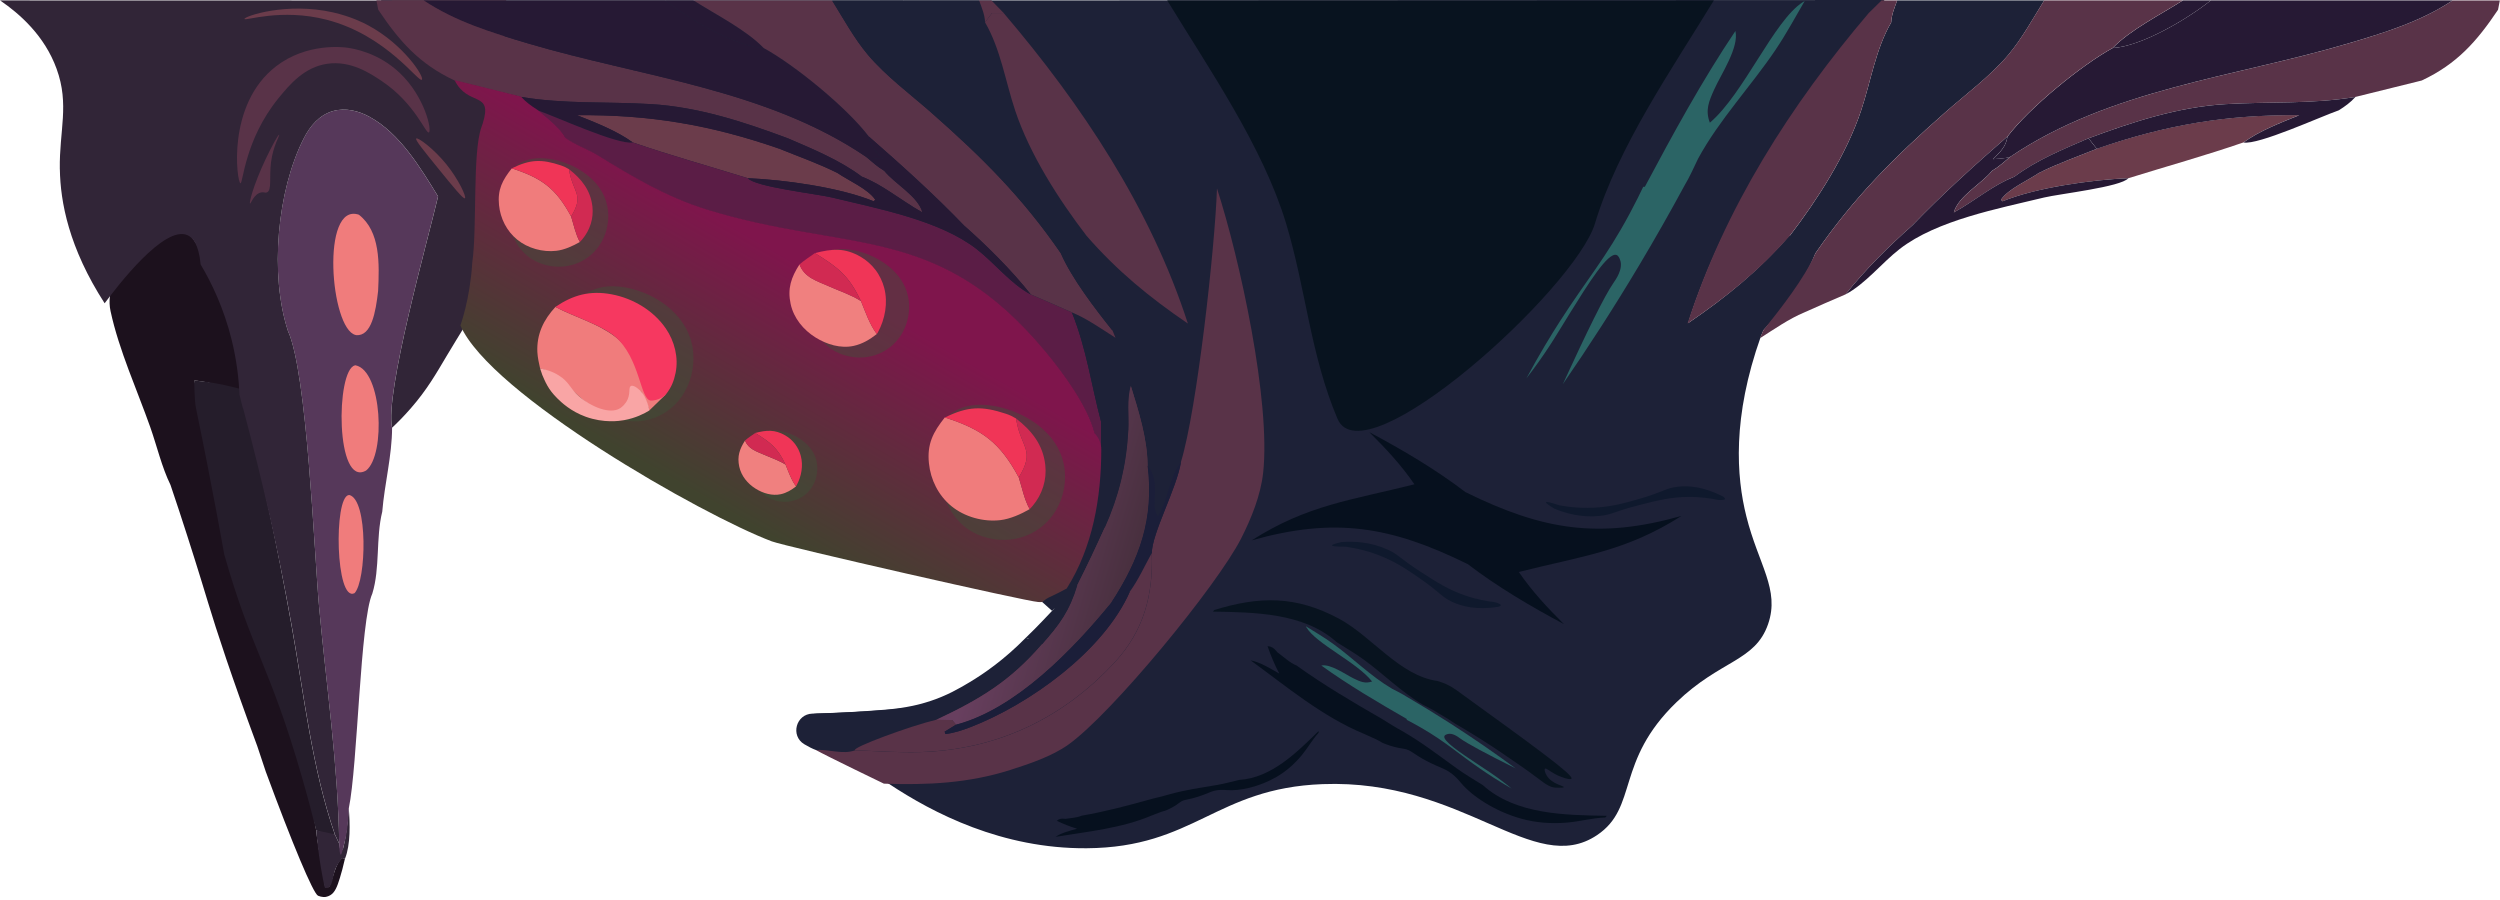 <svg width="586" height="211" viewBox="0 0 586 211" fill="none" xmlns="http://www.w3.org/2000/svg">
<path d="M100.43 0.1H233.5L441.75 4.57764e-05L438.86 2.96C420.57 24.45 404.44 48.67 395.69 75.74C404.7 69.61 412.26 63.4 419.43 55.19L419.54 55.25C426.11 46.66 432.81 36.21 436.25 25.89C438.53 19.05 439.65 11.53 443.3 5.24C443.36 3.45 444.1 1.78 444.7 0.1H479.17C476.54 4.32 473.99 9.01 470.79 12.82C466.58 17.82 460.78 22.11 455.87 26.43C443.99 36.88 434.51 46.32 425.53 59.38C422.26 67.6 416.5 73.96 413.35 77.39L412.74 78.87C406 97.85 407.01 111.71 409.34 121.01C412.17 132.37 417.25 138.16 414.44 146.29C411.41 155.06 403.31 154.64 392.99 164.58C378.56 178.48 384.06 189.25 374.34 195.76C359.41 205.76 343.12 182.53 310 183.8C284.89 184.76 280.02 198.65 254.7 198.83C234.93 198.97 218.77 190.65 208.31 183.69C205.98 182.57 203.64 181.43 201.27 180.27C197.59 178.47 193.6 176.5 192.33 175.79C191.55 175.51 190.63 175.04 189.62 174.44C186.3 172.46 187.66 167.36 191.53 167.26C197.59 167.11 204.29 166.7 208.62 166.34C213.78 165.91 216.97 165.03 218.93 164.39C223.1 163.03 225.97 161.33 228.29 159.95C231.78 157.87 236.57 154.55 241.56 149.46C244.35 146.81 246.95 143.95 249.61 141.17L247.72 143.17L245.4 141.09C244.99 141.14 244.87 141.11 244.47 141.1C241.98 141.03 185.21 128.1 181.99 126.88C165.56 120.67 115.99 92.41 109.02 76.27C109.02 76.27 111.29 70.11 111.8 61.55C112.98 53.23 111.81 35.83 113.95 29.8C114.04 29.53 114.15 29.27 114.23 29C116.74 21.15 110.83 25.11 107.7 18.85L107.63 18.83C99.38 14.95 94.75 9.7 89.75 2.25L89.33 0.07H100.41L100.43 0.1ZM259.23 105.1C259.23 105.1 259.23 105.06 259.23 105.04C259.23 105.04 259.23 105.07 259.23 105.1ZM204.75 32C205.58 32.73 206.42 33.46 207.26 34.2C206.42 33.46 205.59 32.73 204.75 32ZM211.04 45.81C210.63 45.54 210.23 45.27 209.83 45.01C208.89 44.4 207.96 43.82 207.03 43.29C206.09 42.76 205.13 42.27 204.13 41.82C205.14 42.27 206.09 42.76 207.03 43.29C207.97 43.82 208.89 44.4 209.83 45.01C210.23 45.27 210.64 45.54 211.04 45.81ZM197.42 40.55C199.42 41.91 202.56 43.38 204.68 45.13C202.56 43.38 199.42 41.92 197.42 40.55ZM196.18 46.3C196.85 46.46 197.53 46.62 198.22 46.79C197.53 46.63 196.84 46.46 196.18 46.3C192.63 45.44 178.16 43.83 176.41 41.77C178.16 43.82 192.62 45.43 196.18 46.3Z" fill="#1D2137"/>
<path d="M62.35 181.01C68.45 197.56 73.41 209.45 74.55 209.96C75.44 210.35 76.25 210.25 76.25 210.25C76.25 210.25 76.86 210.18 77.43 209.83C78.51 209.19 79.05 207.81 79.66 205.82C80.04 204.59 80.46 203.05 80.86 201.26L80.24 201.12C78.59 202.26 78.11 205.96 77.1 207.92L76.25 207.94L76.11 207.25C75.42 202.8 74.36 197.45 74.12 194.63C73.6 191.7 72.74 187.2 71.42 181.78C65.01 155.39 58.97 152.89 53.24 129.85C50.48 118.76 47.17 98.41 46.56 95.47C46.15 93.49 46.17 91.52 45.63 89.55C45.6 89.44 45.57 89.33 45.53 89.22C49.75 89.37 54.62 91.68 56.67 91.67L55.55 84.39L52.63 66.61C52.63 66.61 35.53 43.11 35.3 37.24C32 37.03 28.85 36.89 25.68 35.83C27.28 48.06 29.94 59.85 26.82 65.97C25.73 68.12 25.41 70.57 25.91 72.92C27.88 82.09 32.18 91.5 35.22 100.12C36.77 104.51 37.93 109.53 39.97 113.68C41.32 117.67 42.64 121.66 43.92 125.67C46.47 133.61 48.22 139.43 48.76 141.21C50.79 147.91 54.21 158.41 60.31 174.91C60.99 176.94 61.66 178.97 62.34 181L62.35 181.01Z" fill="#1C111D"/>
<path d="M77.009 195.77L78.479 195.57C73.129 180.18 71.229 162.67 68.339 146.6C65.039 128.2 61.079 109.22 56.279 91.14C56.279 91.14 49.749 89.38 45.529 89.23C45.559 89.34 45.529 93.69 45.939 95.67C49.949 115.04 52.559 129.94 52.559 129.94C58.959 152.52 63.289 156.12 70.769 182.13C72.299 187.43 73.419 191.81 74.119 194.65L77.009 195.78V195.77Z" fill="#251D2B"/>
<path d="M81.759 189.47C81.479 192.74 81.199 195.91 80.359 199.1L79.709 198.99L79.499 197.75L78.489 195.57L74.129 194.64C74.229 195.89 74.359 197.17 74.519 198.48C74.919 201.84 75.459 205 76.089 207.95C76.119 207.99 76.159 208.05 76.239 208.09C76.539 208.26 76.969 208.01 77.109 207.93C77.899 207.47 77.999 205.64 78.439 204.23C78.689 203.44 79.169 202.33 80.249 201.14L80.869 201.28C82.199 197.95 82.039 193.01 81.759 189.48V189.47Z" fill="#312537"/>
<path d="M91.9 100.25C90.15 92.29 100.279 56.24 102.679 46.05C98.549 39.33 93.799 31.36 86.669 27.42C84.039 25.97 80.939 25.18 77.98 26.05C74.809 26.99 72.68 29.54 71.219 32.39C64.939 44.66 63.159 64.39 67.489 77.57C72.009 87.44 73.62 129.49 74.79 142.28C76.46 160.55 79.249 179.41 79.499 197.75C79.539 198.95 79.639 200.32 79.869 200.34C80.019 200.35 80.189 199.77 80.359 199.1C80.899 197 81.169 195.95 81.379 194.29C81.539 193.03 81.699 191.39 81.759 189.47C83.849 179.43 84.419 145.47 87.269 139.14C89.119 133.18 88.07 126.09 89.6 119.94C90.139 113.39 91.889 106.82 91.909 100.26L91.9 100.25Z" fill="#56385A"/>
<path d="M14.02 39.66C13.88 30.57 16.32 24.54 13.27 16.14C10.45 8.36 4.63 3.25 0.02 0.1C39.559 0.11 79.1 0.12 118.64 0.13C118.64 0.13 116.069 65.09 112.609 70.58C107.939 77.98 104.71 83.41 104.71 83.41C102.18 87.67 100.09 91.35 96.279 95.72C94.54 97.72 92.98 99.25 91.909 100.25C90.159 92.29 100.29 56.24 102.69 46.05C98.559 39.33 93.809 31.36 86.68 27.42C84.049 25.97 80.95 25.18 77.99 26.05C74.82 26.99 72.69 29.54 71.23 32.39C64.95 44.66 63.169 64.39 67.499 77.57C72.019 87.44 73.629 129.49 74.799 142.28C76.469 160.55 79.26 179.41 79.51 197.75L78.499 195.57C73.15 180.18 71.249 162.67 68.359 146.6C65.079 128.32 61.77 113.77 57.02 95.81C56.87 95.81 56.19 92.52 56.139 92.56C55.989 88.92 55.499 84.55 54.319 79.73C52.459 72.17 49.539 66.2 47.029 61.99C46.58 57.18 45.13 55.64 43.94 55.12C38.469 52.73 27.54 67.04 24.529 71.09C16.11 58.06 14.149 47.31 14.03 39.66H14.02Z" fill="#312537"/>
<path d="M83.48 78.56C87.1 78.85 88.07 73.1 88.629 68.21C88.93 61.85 89.18 54.26 84.12 50.33C75.139 47.28 77.409 77.13 83.35 78.52L83.48 78.56Z" fill="#F07C7C"/>
<path d="M83.19 85.65C78.7 86.7 78.61 114.51 85.83 110.28C90.45 106.63 89.62 86.84 83.31 85.62L83.19 85.65Z" fill="#F07C7C"/>
<path d="M81.749 116.04C78.189 116.49 78.639 141.29 83.099 139.04C85.879 136.16 86.339 117.09 81.859 116.02L81.749 116.04Z" fill="#F07C7C"/>
<path d="M100.53 31.04C99.8 31.44 97.3 24.25 89.54 19.04C86.81 17.21 82.24 14.14 76.7 14.95C71.32 15.74 67.93 19.78 65.3 22.99C57.35 32.74 56.97 43.08 56.36 42.96C55.55 42.8 52.98 24.52 64.75 15.51C71.89 10.04 80.33 11.04 81.3 11.17C82.93 11.39 88.65 12.34 93.65 17.05C99.65 22.71 101.27 30.63 100.53 31.04Z" fill="#593348"/>
<path d="M97.56 32.47C97.91 32.11 101.6 34.78 104.61 38.49C107.53 42.1 109.39 46.19 108.98 46.47C108.6 46.73 106.23 43.81 102.7 39.47C99.28 35.26 97.26 32.77 97.56 32.47Z" fill="#6B3C4B"/>
<path d="M98.89 18.67C99.49 18.05 94.7 10.46 86.28 5.93C85.32 5.41 82.36 3.89 78.12 2.92C67.14 0.41 57.23 3.84 57.31 4.44C57.38 4.99 65.89 1.87 76.57 4.63C90.66 8.27 98.14 19.45 98.88 18.68L98.89 18.67Z" fill="#6B3C4B"/>
<path d="M111.8 44.02C111.82 37.6 111.83 34.38 112.23 32.75C113.09 29.24 114.35 28.11 113.74 25.69C113.34 24.12 112.43 23.07 111.68 22.29C107.53 17.95 104.26 17.26 99.08 13.34C96.83 11.64 93.75 8.96 91.66 4.73C91.28 3.95 90.21 1.78 90.73 1.37C91.57 0.71 94.58 6.13 101.08 9.16C106.4 11.64 109.71 10.5 113.93 14.27C115.81 15.96 116.83 17.69 116.65 17.87C116.41 18.11 114.27 15.61 110.65 14.89C109.23 14.61 107.3 14.54 107.12 15.08C106.77 16.18 114.35 17.66 116.15 23.02C116.42 23.84 116.42 24.33 116.3 27.67C116.06 34.52 115.94 37.95 115.84 39.01C115.3 44.62 114.7 45.16 113.4 53.07C111.89 62.28 111.73 67.38 111.31 67.36C110.9 67.34 110.42 62.61 110.85 57.71C111.13 54.46 111.65 52.95 111.82 48.7C111.88 47.15 111.82 47.35 111.82 44L111.8 44.02Z" fill="#312537"/>
<path d="M91.89 0.13H118.63C118.55 1.96 118.47 3.8 118.39 5.63C118.28 7.9 118.18 10.18 118.07 12.45C118.01 13.68 117.95 14.9 117.89 16.13C116.53 14.37 114.26 11.91 110.79 10.28C107.26 8.61 105.08 9.02 101.73 7.84C99.12 6.92 95.51 4.94 91.89 0.13Z" fill="#6B3C4B"/>
<path d="M65.43 31.6C65.21 31.5 63.62 34.42 62.21 37.41C59.31 43.59 58.35 47.61 58.61 47.71C58.81 47.79 59.5 45.43 61.24 45.1C61.93 44.97 62.13 45.28 62.56 45.1C63.78 44.58 63.07 41.6 63.53 38.02C64.03 34.12 65.64 31.68 65.43 31.59V31.6Z" fill="#593348"/>
<path d="M217.819 164.41C221.989 163.05 224.859 161.35 227.179 159.97C230.669 157.89 235.459 154.57 240.449 149.48L244.249 151.02C236.799 159.67 229.719 163.9 219.469 168.72C213.579 170.11 199.529 175.26 200.439 175.88C197.429 176.94 194.459 175.6 191.239 175.8C190.459 175.52 189.539 175.05 188.529 174.45C185.209 172.47 186.569 167.37 190.439 167.27C196.499 167.12 203.199 166.71 207.529 166.35C212.689 165.92 215.879 165.04 217.839 164.4L217.819 164.41Z" fill="#1D2137"/>
<path d="M202.969 36.73C204.349 37.88 205.699 39.13 207.259 40.04C209.779 43.14 215.189 45.99 216.209 49.79C213.649 48.37 211.179 46.6 208.709 45.02C206.519 43.59 204.439 42.35 201.999 41.4C196.869 37.54 190.509 34.94 184.649 32.41C174.279 28.54 163.679 25.07 152.549 24.4C142.229 23.78 132.389 24.44 122.089 22.71L106.539 18.86C98.289 14.98 93.659 9.73 88.659 2.28L88.239 0.1H99.319C106.809 5.07 115.249 7.65 123.809 10.19C150.359 18.06 179.569 20.89 202.979 36.74L202.969 36.73Z" fill="#593348"/>
<path d="M203.639 32C203.979 34.41 205.399 35.66 207.019 37.31C205.739 37.18 204.169 37.2 202.969 36.74C179.559 20.89 150.359 18.06 123.799 10.19C115.239 7.65 106.799 5.07 99.309 0.1H155.989C161.309 4.35 172.119 10.84 178.979 11.26C186.309 15.26 198.609 25.34 203.629 32H203.639Z" fill="#261934"/>
<path d="M155.989 0.1H162.539C167.669 3.39 174.799 6.93 178.979 11.26C172.119 10.84 161.309 4.35 155.989 0.1Z" fill="#261934"/>
<path d="M182.709 34.87C187.209 36.7 191.969 38.37 196.299 40.55C198.909 42.33 203.469 44.29 205.159 46.81L204.779 47.18C196.959 43.95 183.779 42.12 175.289 41.77C166.279 38.96 157.259 36.47 148.319 33.38C144.579 30.65 139.53 28.71 135.25 26.99C152.25 26.83 166.559 29.25 182.709 34.86V34.87Z" fill="#6B3C4B"/>
<path d="M135.249 27C139.539 28.72 144.579 30.66 148.319 33.39C144.839 34.01 130.379 27.38 125.969 25.84C124.499 24.9 123.249 24.02 122.079 22.71C132.379 24.43 142.209 23.78 152.539 24.4C163.669 25.07 174.269 28.54 184.639 32.41L182.699 34.88C166.549 29.27 152.239 26.85 135.239 27.01L135.249 27Z" fill="#261934"/>
<path d="M258.119 105.05L256.559 101.62C254.919 95.24 249.309 87.62 245.129 82.58C219.769 52.05 199.079 59.5 165.619 49.17C156.329 46.3 148.399 41.58 140.169 36.51C137.699 34.99 134.779 34.05 132.489 32.36C131.309 29.94 128.569 28.83 126.389 27.22C126.389 27.22 125.769 26.72 125.909 26.19C125.939 26.07 125.949 25.95 125.969 25.84C130.379 27.38 144.839 34.01 148.319 33.39C157.259 36.47 166.279 38.96 175.289 41.78C177.039 43.83 191.499 45.44 195.059 46.31C205.729 48.91 220.169 51.61 228.889 58.37C233.099 61.63 236.939 66.57 241.579 69.01C244.819 70.38 248.039 71.79 251.249 73.24C254.709 81.88 255.759 90.09 258.089 98.9L258.109 105.06L258.119 105.05Z" fill="#5B1D46"/>
<path d="M248.499 141.19L246.609 143.19L244.289 141.11C245.059 140.41 245.659 139.95 246.619 139.52C247.769 139 248.859 138.43 249.969 137.83C256.439 127.58 258.349 115.22 258.099 103.29V98.9L258.729 99.22C258.959 105.04 257.769 119.44 258.909 123.8C256.879 128.31 254.749 132.77 252.529 137.18C251.259 138.52 249.999 140.11 248.499 141.2V141.19Z" fill="#1D2137"/>
<path d="M106.549 18.78L122.099 22.63C123.269 23.94 124.519 24.82 125.989 25.76C125.969 25.88 131.329 29.86 132.509 32.28C134.799 33.97 137.719 34.91 140.189 36.43C148.419 41.5 156.349 46.22 165.639 49.09C199.099 59.42 219.789 51.97 245.149 82.5C249.329 87.54 254.939 95.15 256.579 101.54L256.779 101.78C257.639 102.78 258.139 104.05 258.139 105.36C258.139 116.64 256.139 128.27 250.039 137.94C248.929 138.54 247.849 139.12 246.709 139.64C245.759 140.07 245.099 140.4 244.329 141.1C243.889 141.16 243.769 141.13 243.369 141.11C240.879 141.04 184.109 128.11 180.889 126.89C164.459 120.68 114.889 92.42 107.919 76.28C107.919 76.28 110.189 70.12 110.699 61.56C111.879 53.24 110.709 35.84 112.849 29.81C112.939 29.54 113.049 29.28 113.129 29.01C115.649 21.12 109.669 25.17 106.549 18.77V18.78Z" fill="url(#paint0_linear_897_970)"/>
<path d="M191.229 175.8C194.449 175.59 197.419 176.93 200.429 175.88C205.609 176.05 210.769 176.46 215.949 176.29C233.789 175.68 249.149 168.4 261.309 155.23C268.109 147.87 270.339 139.45 269.979 129.66C269.999 124.98 275.849 114.45 276.829 108.23C280.579 95.97 284.809 57.86 285.259 44.17C290.609 60.64 297.919 94.15 296.079 110.84C295.499 116.11 293.299 121.55 290.899 126.26C285.289 137.25 260.639 167.3 250.349 174.59C246.519 177.3 241.279 179.05 236.829 180.47C227.079 183.59 217.349 184.05 207.189 183.69C207.189 183.69 193.739 177.21 191.219 175.79L191.229 175.8Z" fill="#593348"/>
<path d="M260.399 141.35C251.549 152.2 238.099 166.19 224.099 169.86L223.199 168.78L219.459 168.73C229.709 163.91 236.79 159.68 244.24 151.03C248.37 146.38 250.719 143.18 252.519 137.18C254.749 132.77 256.869 128.31 258.899 123.8C262.259 116.39 264.069 108.92 264.479 100.77C264.649 97.33 264.049 93.71 265.039 90.39C266.859 96.29 268.979 102.95 268.979 109.17C270.499 121.59 267.109 131.06 260.389 141.35H260.399Z" fill="#593348"/>
<path d="M260.399 141.35C251.549 152.2 238.099 166.19 224.099 169.86L223.199 168.78L219.459 168.73C229.709 163.91 236.79 159.68 244.24 151.03C248.37 146.38 250.719 143.18 252.519 137.18C254.749 132.77 256.869 128.31 258.899 123.8C262.259 116.39 264.069 108.92 264.479 100.77C264.649 97.33 264.049 93.71 265.039 90.39C266.859 96.29 268.979 102.95 268.979 109.17C270.499 121.59 267.109 131.06 260.389 141.35H260.399Z" fill="url(#paint1_linear_897_970)"/>
<path d="M264.489 100.77C264.079 108.91 262.259 116.39 258.909 123.8C257.769 119.44 258.949 105.04 258.729 99.22L258.109 98.9C255.779 90.09 254.719 81.88 251.269 73.24C254.869 74.73 258.099 76.91 261.389 78.99C264.219 83.02 265.909 85.01 265.109 90.18C265.099 90.25 265.079 90.32 265.059 90.39C264.079 93.72 264.679 97.34 264.499 100.77H264.489Z" fill="#1D2137"/>
<path d="M264.849 138.68L260.409 141.34C267.129 131.04 270.519 121.58 268.999 109.16C272.369 113.16 269.429 118.36 271.399 121.03C273.789 117.25 273.909 112.42 276.529 108.67C276.629 108.53 276.739 108.38 276.839 108.24C275.859 114.45 270.009 124.99 269.989 129.67C268.349 132.61 266.829 135.99 264.859 138.69L264.849 138.68Z" fill="#1B1E39"/>
<path d="M248.499 141.19C249.989 140.1 251.249 138.52 252.529 137.17C250.729 143.17 248.379 146.37 244.249 151.02L240.449 149.48C243.239 146.83 245.839 143.97 248.499 141.19Z" fill="#1D2137"/>
<path d="M219.459 168.72L223.199 168.77L224.099 169.85L221.419 171.5L221.619 172.06C223.679 171.79 225.509 171.2 227.429 170.45C241.279 165.1 258.689 152.65 264.839 138.67C266.819 135.97 268.329 132.59 269.969 129.65C270.329 139.44 268.099 147.86 261.299 155.22C249.139 168.39 233.779 175.67 215.939 176.28C210.759 176.46 205.599 176.04 200.419 175.87C199.509 175.25 213.569 170.1 219.449 168.71L219.459 168.72Z" fill="#593348"/>
<path d="M227.429 170.46C225.499 171.2 223.68 171.8 221.62 172.07L221.419 171.51L224.099 169.86C238.099 166.19 251.549 152.2 260.399 141.35L264.839 138.69C258.689 152.66 241.279 165.12 227.429 170.47V170.46Z" fill="#1B1E39"/>
<path d="M218.329 26.43C230.209 36.88 239.689 46.32 248.669 59.38C251.249 65.28 256.719 72.42 260.779 77.49L261.469 79.18C258.179 77.1 254.869 74.72 251.269 73.23C248.059 71.79 244.839 70.38 241.599 69C237.199 63.41 231.309 57.56 225.969 52.86C218.959 45.57 211.269 38.64 203.649 31.99C198.629 25.33 186.329 15.25 178.999 11.25C174.819 6.92 167.689 3.38 162.559 0.09H195.039C197.669 4.31 200.219 9 203.419 12.81C207.629 17.81 213.429 22.1 218.339 26.42L218.329 26.43Z" fill="#593348"/>
<path d="M237.949 25.89C241.399 36.23 248.119 46.69 254.699 55.29L252.189 56.71L251.679 57.48C253.449 60.91 255.139 64.21 256.299 67.91C253.089 66.65 252.409 60.41 248.669 59.39C239.689 46.32 230.219 36.89 218.329 26.44C213.409 22.12 207.619 17.83 203.409 12.83C200.209 9.03 197.659 4.33 195.029 0.11H206.239C207.219 2.3 207.589 3.8 209.519 5.27C211.129 3.79 211.219 2.18 211.799 0.11H229.509C230.109 1.78 230.849 3.45 230.909 5.25C234.559 11.55 235.679 19.07 237.959 25.9L237.949 25.89Z" fill="#1D2137"/>
<path d="M256.289 67.9C255.139 64.2 253.439 60.9 251.669 57.47L252.179 56.7C256.389 62.11 259.45 70.79 260.76 77.49C256.71 72.42 251.229 65.28 248.649 59.38C252.379 60.4 253.059 66.64 256.279 67.9H256.289Z" fill="#1D2137"/>
<path d="M206.229 0.1H211.789C211.209 2.17 211.12 3.78 209.51 5.26C207.57 3.79 207.209 2.29 206.229 0.1Z" fill="#1D2137"/>
<path d="M204.789 47.19L205.169 46.82C203.479 44.3 198.919 42.34 196.309 40.56C191.969 38.37 187.219 36.71 182.719 34.88L184.659 32.41C190.519 34.94 196.879 37.54 202.009 41.4C204.449 42.36 206.519 43.6 208.719 45.02C211.189 46.6 213.649 48.38 216.219 49.79C215.199 45.99 209.799 43.14 207.269 40.04C205.719 39.13 204.359 37.88 202.979 36.73C204.169 37.19 205.749 37.17 207.029 37.3C205.409 35.65 203.989 34.4 203.649 31.99C211.269 38.64 218.959 45.57 225.969 52.86C231.309 57.56 237.199 63.41 241.599 69C236.959 66.56 233.109 61.62 228.909 58.36C220.189 51.6 205.749 48.89 195.079 46.3C191.529 45.44 177.059 43.83 175.309 41.77C183.809 42.12 196.979 43.95 204.799 47.18L204.789 47.19Z" fill="#261934"/>
<path d="M230.899 5.23L232.51 3.07H235.269C253.559 24.55 269.689 48.76 278.439 75.84C269.429 69.71 261.869 63.5 254.699 55.29C248.119 46.69 241.399 36.22 237.949 25.89C235.669 19.05 234.549 11.53 230.899 5.24V5.23Z" fill="#593348"/>
<path d="M232.51 3.07L230.899 5.23C230.839 3.44 230.1 1.77 229.5 0.09H232.38L235.269 3.05H232.51V3.07Z" fill="#593348"/>
<g style="mix-blend-mode:multiply" opacity="0.4">
<path d="M136.22 69.87C140.81 65.15 149.1 67.35 153.51 69.87C155.08 70.76 161.62 74.5 162.46 82.3C163 87.37 161.039 93.35 156.049 96.61C151.239 99.75 145.39 99.22 141.31 96.61C136.74 93.68 135.43 88.8 134.63 85.84C133.88 83.02 131.62 74.59 136.21 69.87H136.22Z" fill="#395436"/>
</g>
<path d="M149.049 91.71C148.069 93.36 147.019 94.72 145.749 96.15C137.579 98.95 133.629 87.99 126.599 86.37C126.319 85.12 126.029 83.83 125.959 82.55C125.759 78.35 127.409 74.95 130.189 71.95C134.799 74.39 139.849 75.67 144.069 78.83C150.299 83.5 149.689 90.54 153.389 93.59C154.319 93.22 155.249 92.87 156.139 92.39L152.209 96.2C151.689 94.58 151.149 93.21 150.249 91.76L149.039 91.72L149.049 91.71Z" fill="#F07C7C"/>
<path d="M127.089 87.82L126.599 86.37C127.699 86.56 129.309 86.96 130.949 87.98C133.469 89.54 133.469 90.92 135.749 92.92C138.509 95.32 143.009 97.23 145.389 95.67C145.839 95.38 146.629 94.69 147.099 93.65C147.819 92.06 147.259 90.8 147.889 90.48C148.649 90.09 150.129 91.62 150.259 91.76C150.929 92.46 151.239 93.19 151.539 93.92C151.929 94.84 152.119 95.64 152.219 96.21C151.009 96.96 148.989 97.99 146.309 98.48C145.219 98.68 141.559 99.23 137.279 97.68C133.769 96.4 131.629 94.35 130.669 93.41C128.379 91.17 127.759 89.33 127.089 87.84V87.82Z" fill="#F9A5A5"/>
<path d="M144.069 78.82C143.049 77.97 141.219 76.81 137.269 75.11C134.899 74.09 132.489 73.16 130.179 71.94C134.369 69.11 138.319 68.04 143.369 68.99C148.369 69.93 153.169 72.77 156.069 77C158.109 79.97 159.089 83.82 158.359 87.39C157.999 89.16 157.449 90.7 156.139 92.38C155.879 92.71 155.329 93.14 154.569 93.47C154.569 93.47 153.549 93.92 152.599 93.9C150.019 93.85 150.109 83.89 144.069 78.81V78.82Z" fill="#F63860"/>
<g style="mix-blend-mode:multiply" opacity="0.4">
<path d="M191.009 60.59C194.859 56.8 201.819 58.57 205.519 60.59C206.839 61.31 212.329 64.31 213.029 70.58C213.489 74.66 211.839 79.45 207.649 82.07C203.609 84.59 198.699 84.17 195.279 82.07C191.439 79.72 190.339 75.8 189.679 73.42C189.049 71.16 187.149 64.39 191.009 60.59Z" fill="#395436"/>
</g>
<path d="M194.349 67.13C196.769 68.21 199.589 69.13 201.809 70.57C202.879 73.16 203.829 76.05 205.529 78.29C203.909 79.57 202.159 80.62 200.119 81.07C197.059 81.75 193.769 80.73 191.169 79.11C188.319 77.33 186.059 74.6 185.329 71.27C184.539 67.63 185.449 65.02 187.399 61.98C188.589 65.08 191.429 65.83 194.349 67.12V67.13Z" fill="#F0807F"/>
<path d="M205.529 78.3C203.829 76.06 202.879 73.17 201.809 70.58C199.009 64.64 196.439 62.66 191.019 59.33C195.089 58.28 197.989 58.03 201.749 60.2C202.089 60.4 202.409 60.61 202.729 60.84C203.049 61.07 203.349 61.32 203.639 61.57C203.929 61.83 204.209 62.1 204.479 62.39C204.749 62.68 204.999 62.98 205.229 63.29C205.469 63.6 205.689 63.93 205.889 64.26C206.089 64.59 206.279 64.94 206.449 65.29C206.619 65.64 206.769 66 206.909 66.37C207.039 66.74 207.159 67.11 207.259 67.49C208.179 70.95 207.469 74.82 205.759 77.94C205.689 78.06 205.609 78.17 205.539 78.29L205.529 78.3Z" fill="#F03557"/>
<path d="M201.799 70.58C199.579 69.14 196.769 68.21 194.339 67.14C191.419 65.84 188.579 65.09 187.389 62C188.479 61.02 189.809 60.2 190.999 59.34C196.429 62.67 198.999 64.64 201.789 70.59L201.799 70.58Z" fill="#D12A52"/>
<g style="mix-blend-mode:multiply" opacity="0.4">
<path d="M177.019 102.32C179.559 99.82 184.149 100.99 186.589 102.32C187.459 102.79 191.079 104.77 191.539 108.91C191.839 111.6 190.759 114.76 187.989 116.49C185.329 118.15 182.089 117.87 179.829 116.49C177.299 114.94 176.569 112.35 176.139 110.79C175.719 109.3 174.469 104.83 177.019 102.33V102.32Z" fill="#395436"/>
</g>
<path d="M179.219 106.64C180.819 107.35 182.679 107.96 184.139 108.91C184.839 110.62 185.469 112.52 186.599 114C185.529 114.85 184.369 115.54 183.029 115.84C181.009 116.29 178.839 115.62 177.129 114.55C175.249 113.38 173.759 111.58 173.279 109.38C172.759 106.98 173.359 105.26 174.639 103.25C175.429 105.29 177.299 105.79 179.219 106.64Z" fill="#F0807F"/>
<path d="M186.589 114C185.469 112.52 184.839 110.62 184.129 108.91C182.289 104.99 180.589 103.69 177.009 101.49C179.699 100.8 181.609 100.64 184.079 102.07C184.299 102.2 184.519 102.34 184.729 102.49C184.939 102.64 185.139 102.8 185.329 102.97C185.519 103.14 185.709 103.32 185.879 103.51C186.059 103.7 186.219 103.9 186.379 104.1C186.539 104.31 186.679 104.52 186.809 104.74C186.939 104.96 187.069 105.19 187.179 105.42C187.289 105.65 187.389 105.89 187.479 106.13C187.569 106.37 187.649 106.62 187.709 106.87C188.319 109.15 187.849 111.71 186.719 113.76C186.679 113.84 186.619 113.91 186.569 113.99L186.589 114Z" fill="#F03557"/>
<path d="M184.139 108.91C182.679 107.96 180.819 107.35 179.219 106.64C177.289 105.79 175.419 105.29 174.639 103.25C175.359 102.6 176.239 102.06 177.019 101.5C180.599 103.69 182.289 105 184.139 108.92V108.91Z" fill="#D12A52"/>
<g style="mix-blend-mode:multiply" opacity="0.4">
<path d="M120.489 39.3C124.339 35.51 131.299 37.28 134.999 39.3C136.319 40.02 141.809 43.02 142.509 49.29C142.969 53.37 141.319 58.16 137.129 60.78C133.089 63.3 128.179 62.88 124.759 60.78C120.919 58.43 119.819 54.51 119.159 52.13C118.529 49.87 116.629 43.1 120.489 39.3Z" fill="#395436"/>
</g>
<path d="M133.869 50.75C134.469 52.64 134.939 55.01 135.929 56.72C134.309 57.65 132.269 58.58 130.399 58.79C127.219 59.16 123.699 58.19 121.219 56.16C118.759 54.15 117.289 51.21 116.969 48.08C116.599 44.45 117.759 42.24 119.959 39.47C126.999 41.74 130.309 44.14 133.869 50.76V50.75Z" fill="#F07C7C"/>
<path d="M133.87 50.75C130.31 44.13 126.989 41.73 119.959 39.46C124.289 37.34 126.91 37.25 131.51 38.78C132.19 39.01 132.749 39.28 133.359 39.65C133.389 39.83 133.419 40.01 133.449 40.19C134.369 45.2 137.01 45.66 133.87 50.75Z" fill="#F03557"/>
<path d="M135.929 56.72C134.939 55.01 134.469 52.65 133.869 50.75C137.009 45.66 134.369 45.2 133.449 40.19C133.419 40.01 133.389 39.83 133.359 39.65C136.299 41.93 138.419 44.57 138.859 48.39C139.179 51.2 138.299 53.94 136.489 56.1C136.309 56.31 136.119 56.51 135.929 56.71V56.72Z" fill="#D12A52"/>
<g style="mix-blend-mode:multiply" opacity="0.4">
<path d="M222.14 97.65C226.93 92.93 235.6 95.13 240.21 97.65C241.85 98.54 248.69 102.28 249.56 110.08C250.13 115.15 248.08 121.13 242.86 124.39C237.83 127.53 231.72 127 227.46 124.39C222.68 121.46 221.31 116.58 220.48 113.62C219.69 110.8 217.33 102.37 222.13 97.65H222.14Z" fill="#395436"/>
</g>
<path d="M238.799 111.91C239.549 114.27 240.129 117.21 241.359 119.34C239.349 120.5 236.799 121.65 234.469 121.92C230.509 122.38 226.129 121.18 223.029 118.65C219.969 116.15 218.139 112.49 217.739 108.58C217.279 104.06 218.719 101.31 221.459 97.85C230.219 100.67 234.349 103.66 238.779 111.9L238.799 111.91Z" fill="#F07C7C"/>
<path d="M238.799 111.91C234.369 103.67 230.239 100.68 221.479 97.86C226.879 95.22 230.129 95.11 235.859 97.01C236.709 97.29 237.399 97.64 238.159 98.09C238.199 98.31 238.229 98.53 238.269 98.76C239.419 104.99 242.699 105.58 238.799 111.91Z" fill="#F03557"/>
<path d="M241.359 119.34C240.129 117.21 239.549 114.27 238.799 111.91C242.699 105.58 239.419 105 238.269 98.76C238.229 98.54 238.189 98.32 238.159 98.09C241.819 100.93 244.469 104.21 245.009 108.97C245.409 112.46 244.319 115.88 242.059 118.57C241.839 118.83 241.599 119.08 241.369 119.33L241.359 119.34Z" fill="#D12A52"/>
<path d="M471.23 36.74C469.85 37.89 468.5 39.14 466.94 40.05C464.42 43.15 459.01 46 457.99 49.8C460.55 48.38 463.02 46.61 465.49 45.03C467.68 43.6 469.76 42.36 472.2 41.41C477.33 37.55 483.69 34.95 489.55 32.42C499.92 28.55 510.52 25.08 521.65 24.41C531.97 23.79 541.81 24.45 552.11 22.72L567.66 18.87C575.91 14.99 580.54 9.74 585.54 2.29L585.96 0.11H574.88C567.39 5.08 558.95 7.66 550.39 10.2C523.84 18.07 494.63 20.9 471.22 36.75L471.23 36.74Z" fill="#593348"/>
<path d="M470.56 32C470.22 34.41 468.8 35.66 467.18 37.31C468.46 37.18 470.03 37.2 471.23 36.74C494.64 20.89 523.84 18.06 550.4 10.19C558.96 7.65 567.4 5.07 574.89 0.1H518.21C512.89 4.35 502.08 10.84 495.22 11.26C487.89 15.26 475.59 25.34 470.57 32H470.56Z" fill="#261934"/>
<path d="M518.21 0.1H511.66C506.53 3.39 499.4 6.93 495.22 11.26C502.08 10.84 512.89 4.35 518.21 0.1Z" fill="#261934"/>
<path d="M491.49 34.87C486.99 36.7 482.23 38.37 477.9 40.55C475.29 42.33 470.73 44.29 469.04 46.81L469.42 47.18C477.24 43.95 490.42 42.12 498.91 41.77C507.92 38.96 516.94 36.47 525.88 33.38C529.62 30.65 534.67 28.71 538.95 26.99C521.95 26.83 507.64 29.25 491.49 34.86V34.87Z" fill="#6B3C4B"/>
<path d="M538.95 27.01C534.66 28.73 529.62 30.67 525.88 33.4C529.36 34.02 543.82 27.39 548.23 25.85C549.7 24.91 550.95 24.03 552.12 22.72C541.82 24.44 531.99 23.79 521.66 24.41C510.53 25.08 499.93 28.55 489.56 32.42L491.5 34.89C507.65 29.28 521.96 26.86 538.96 27.02L538.95 27.01Z" fill="#261934"/>
<path d="M337.69 0.1H401.72C391.91 16.19 379.29 34.36 373.86 52.38C369.24 67.69 319.66 112.68 313.5 98.14C307.17 83.19 306.08 67.69 301.46 52.38C296.02 34.36 283.41 16.19 273.6 0.1H337.7H337.69Z" fill="#08131F"/>
<path d="M455.869 26.43C443.989 36.88 434.509 46.32 425.529 59.38C422.949 65.28 417.409 72.31 413.349 77.39L412.529 79.28C415.819 77.2 419.319 74.73 422.929 73.23C426.139 71.79 429.359 70.38 432.599 69C436.999 63.41 442.889 57.56 448.229 52.86C455.239 45.57 462.929 38.64 470.549 31.99C475.569 25.33 487.869 15.25 495.199 11.25C499.379 6.92 506.509 3.38 511.639 0.09H479.159C476.529 4.31 473.979 9 470.779 12.81C466.569 17.81 460.769 22.1 455.859 26.42L455.869 26.43Z" fill="#593348"/>
<path d="M469.41 47.19L469.03 46.82C470.72 44.3 475.28 42.34 477.89 40.56C482.23 38.37 486.98 36.71 491.48 34.88L489.54 32.41C483.68 34.94 477.32 37.54 472.19 41.4C469.75 42.36 467.68 43.6 465.48 45.02C463.01 46.6 460.55 48.38 457.98 49.79C459 45.99 464.4 43.14 466.93 40.04C468.48 39.13 469.84 37.88 471.22 36.73C470.03 37.19 468.45 37.17 467.17 37.3C468.79 35.65 470.21 34.4 470.55 31.99C462.93 38.64 455.24 45.57 448.23 52.86C442.89 57.56 437 63.41 432.6 69C437.24 66.56 441.09 61.62 445.29 58.36C454.01 51.6 468.45 48.89 479.12 46.3C482.67 45.44 497.14 43.83 498.89 41.77C490.39 42.12 477.22 43.95 469.4 47.18L469.41 47.19Z" fill="#261934"/>
<path d="M438.089 3L441.039 0.1H444.699C444.099 1.77 443.359 3.44 443.299 5.24C439.649 11.54 438.529 19.06 436.249 25.89C432.799 36.23 426.079 46.69 419.499 55.29C412.319 63.5 404.559 69.71 395.549 75.84C404.289 48.77 419.789 24.49 438.079 3H438.089Z" fill="#593348"/>
<path d="M331.539 113.52C328.409 108.96 324.879 105.19 320.959 101.29C328.829 105.5 336.479 109.99 343.579 115.41V115.39C361.569 124.24 374.699 126.42 394.149 120.93C381.029 129.29 370.8 130.33 356.01 134.07C359.14 138.63 362.669 142.4 366.589 146.3C358.719 142.09 351.069 137.6 343.969 132.18V132.2C325.979 123.35 312.849 121.17 293.399 126.66C306.519 118.3 316.749 117.26 331.539 113.52Z" fill="#06101E"/>
<path d="M299.45 152.92C300.75 153.86 302.44 155.44 303.91 155.99C310.26 160.56 317.15 164.61 323.93 168.51C325.03 169.22 327.49 170.73 328.65 171.34C333.67 174.27 336.66 176.66 341.39 180.06C343.36 181.49 345.52 182.74 347.58 184.04C355.28 190.99 367 191.06 376.64 191.23L376.28 191.62C373.2 191.73 370.39 192.55 367.38 192.81C363.5 193.14 359.96 192.83 356.66 191.92C350.53 190.24 345.1 186.68 342.45 183.51C342.17 183.18 341.74 182.63 341 181.95C338.98 180.1 337.8 180.16 334.39 178.37C330.97 176.57 330.84 175.81 328.99 175.5C328.5 175.42 327.32 175.27 325.76 174.76C324.96 174.5 324.33 174.24 323.92 174.06V174.04C322.64 173.25 321.07 172.66 319.71 172.01C309.93 167.96 301.62 160.97 293.14 154.78C295.55 155.27 297.73 156.7 299.86 157.88C298.75 155.78 297.89 153.7 297.11 151.46C297.16 151.48 297.23 151.49 297.29 151.49C298.02 151.51 298.66 151.98 299.13 152.55L299.44 152.93" fill="#06101E"/>
<path d="M249.65 191.95C250.81 191.76 252.49 191.68 253.53 191.2C259.16 190.23 264.79 188.72 270.29 187.18C271.22 186.97 273.27 186.46 274.18 186.17C278.28 185.06 281.05 184.72 285.23 184C286.99 183.71 288.73 183.22 290.47 182.81C298.02 182.35 304.05 176.3 309.07 171.37L309.09 171.75C307.57 173.41 306.57 175.29 305.16 176.99C303.35 179.18 301.37 180.86 299.22 182.11C295.21 184.44 290.58 185.44 287.58 185.2C287.27 185.17 286.76 185.12 286.02 185.16C284.03 185.27 283.45 185.91 280.78 186.76C278.1 187.62 277.63 187.3 276.53 188.1C276.24 188.31 275.56 188.85 274.49 189.41C273.95 189.69 273.49 189.89 273.18 190.01C272.11 190.27 271.01 190.77 269.97 191.15C262.86 194.17 254.97 194.91 247.41 196.16C248.89 195.16 250.76 194.75 252.46 194.25C250.8 193.76 249.28 193.14 247.71 192.4C247.75 192.38 247.78 192.35 247.82 192.32C248.2 191.95 248.78 191.86 249.31 191.9L249.67 191.93" fill="#06101E"/>
<path d="M312.29 150.77C317.02 154.17 321.28 158.5 326.3 161.44C327.46 162.04 328.65 162.62 329.75 163.33C333.07 165.27 336.47 167.34 339.92 169.55C345.4 173.07 350.51 176.61 355.26 180.11C348.43 176.7 343.89 174.29 342.21 173.05C341.81 172.76 340.42 171.67 339.21 172.09C338.99 172.17 338.67 172.28 338.57 172.53C338.11 173.63 342.25 176.39 346.09 178.95C348.38 180.48 350.29 181.63 353.18 183.92C353.67 184.3 354.06 184.63 354.32 184.84C351.19 183.03 348.73 181.41 347.05 180.25C341.61 176.51 339 173.99 333.19 170.62C331.74 169.78 330.53 169.14 329.74 168.73V168.52C322.96 164.62 316.07 160.57 309.72 156C311.89 155.57 315.32 158.06 317.28 159.02C318.84 159.78 319.97 160.31 321.62 159.74C317.95 155.14 308.5 150.92 306.21 147.03C306.16 146.95 306.13 146.87 306.08 146.79C308.14 148.09 310.3 149.33 312.27 150.77H312.29Z" fill="#2B6465"/>
<path d="M416.29 11.53C410.48 20.18 402.99 28.04 398.03 37.19C397.02 39.3 396.06 41.46 394.86 43.47C391.59 49.52 388.08 55.71 384.32 62.02C378.35 72.03 372.32 81.36 366.33 90.04C372.03 77.63 376.08 69.38 378.2 66.31C378.7 65.58 380.56 63.03 379.74 60.89C379.59 60.5 379.37 59.94 378.92 59.77C376.92 59.02 372.23 66.58 367.87 73.59C365.27 77.78 363.32 81.25 359.4 86.56C358.74 87.45 358.19 88.17 357.81 88.66C360.86 82.96 363.63 78.46 365.59 75.4C371.96 65.46 376.32 60.65 382 50.07C383.41 47.44 384.49 45.23 385.17 43.79H385.55C392.13 31.43 398.97 18.88 406.78 7.26C407.68 11.12 403.42 17.39 401.82 20.95C400.55 23.78 399.67 25.83 400.79 28.76C408.8 21.93 415.79 4.8 422.61 0.48C422.74 0.39 422.88 0.32 423.02 0.24C420.81 4.01 418.72 7.93 416.27 11.54L416.29 11.53Z" fill="#2B6465"/>
<path d="M314.5 127.06C317.34 126.85 321.29 127 325.33 128.86C327.95 130.07 327.93 130.77 333.24 134.19C336.9 136.55 339.6 138.27 343.4 139.57C346.22 140.54 348.67 140.94 350.33 141.14C351.3 141.4 351.79 141.64 351.78 141.86C351.78 141.99 351.61 142.11 351.27 142.23C346.06 143.07 342.58 142.11 340.34 141.06C337.75 139.84 337.57 138.84 332.58 135.41C329.99 133.63 327.64 132.03 324.42 130.65C320.99 129.17 317.85 128.49 315.45 128.15C313.33 128.15 312.26 128.06 312.24 127.84C312.22 127.66 312.98 127.39 314.51 127.05L314.5 127.06Z" fill="#0F192D"/>
<path d="M364.28 119.2C366.91 120.3 370.71 121.41 375.12 120.92C377.99 120.6 378.19 119.93 384.32 118.37C388.54 117.29 391.64 116.52 395.66 116.48C398.64 116.45 401.09 116.84 402.73 117.19C403.74 117.25 404.27 117.18 404.33 116.96C404.37 116.84 404.24 116.66 403.96 116.44C399.29 113.99 395.68 113.8 393.22 114.09C390.38 114.43 389.89 115.32 384.07 116.99C381.05 117.86 378.31 118.63 374.82 118.92C371.1 119.23 367.91 118.89 365.52 118.45C363.51 117.77 362.46 117.53 362.38 117.72C362.3 117.89 362.94 118.38 364.29 119.19L364.28 119.2Z" fill="#0F192D"/>
<path d="M284.62 142.99C295.27 139.7 303.74 139.63 313.77 144.97C321.53 149.1 328.02 158.39 336.98 159.63C336.98 159.63 338.22 160.01 338.68 160.22C339.94 160.79 340.83 161.37 341.2 161.63C359.68 175 368.92 181.69 368.35 182.52C368.09 182.9 365.88 182.21 364.4 181.39C363.21 180.74 362.42 179.97 362.15 180.19C361.92 180.38 362.18 181.2 362.56 181.81C363.82 183.86 366.62 184.18 366.54 184.51C366.51 184.64 366.04 184.64 365.31 184.64C364.81 184.64 364.41 184.64 363.9 184.51C363.33 184.36 362.91 184.12 362.5 183.88C362.18 183.7 361.93 183.52 361.75 183.38C360.93 182.75 359.74 181.87 358.3 180.83C357.53 180.28 356.89 179.83 356.3 179.42C353.34 177.37 350.51 175.41 346.83 173.09C345.35 172.16 343.37 170.95 340.98 169.56C340.13 168.97 339.22 168.38 338.23 167.81C337.81 167.57 337.4 167.33 337 167.11V167.08C335.9 166.37 334.71 165.8 333.55 165.2C328.53 162.27 324.27 157.93 319.54 154.53C317.57 153.1 315.41 151.85 313.35 150.55C305.65 143.6 293.93 143.53 284.29 143.36L284.65 142.97L284.62 142.99ZM319.2 151.85C319.2 151.85 319.26 151.93 319.3 151.96C319.27 151.92 319.24 151.88 319.2 151.85Z" fill="#08131F"/>
<defs>
<linearGradient id="paint0_linear_897_970" x1="158.399" y1="113.12" x2="187.699" y2="61.98" gradientUnits="userSpaceOnUse">
<stop stop-color="#40432E"/>
<stop offset="1" stop-color="#7F154C"/>
</linearGradient>
<linearGradient id="paint1_linear_897_970" x1="264.254" y1="135.945" x2="235.869" y2="127.705" gradientUnits="userSpaceOnUse">
<stop stop-color="#49303F"/>
<stop offset="1" stop-color="#683F5F"/>
</linearGradient>
</defs>
</svg>
